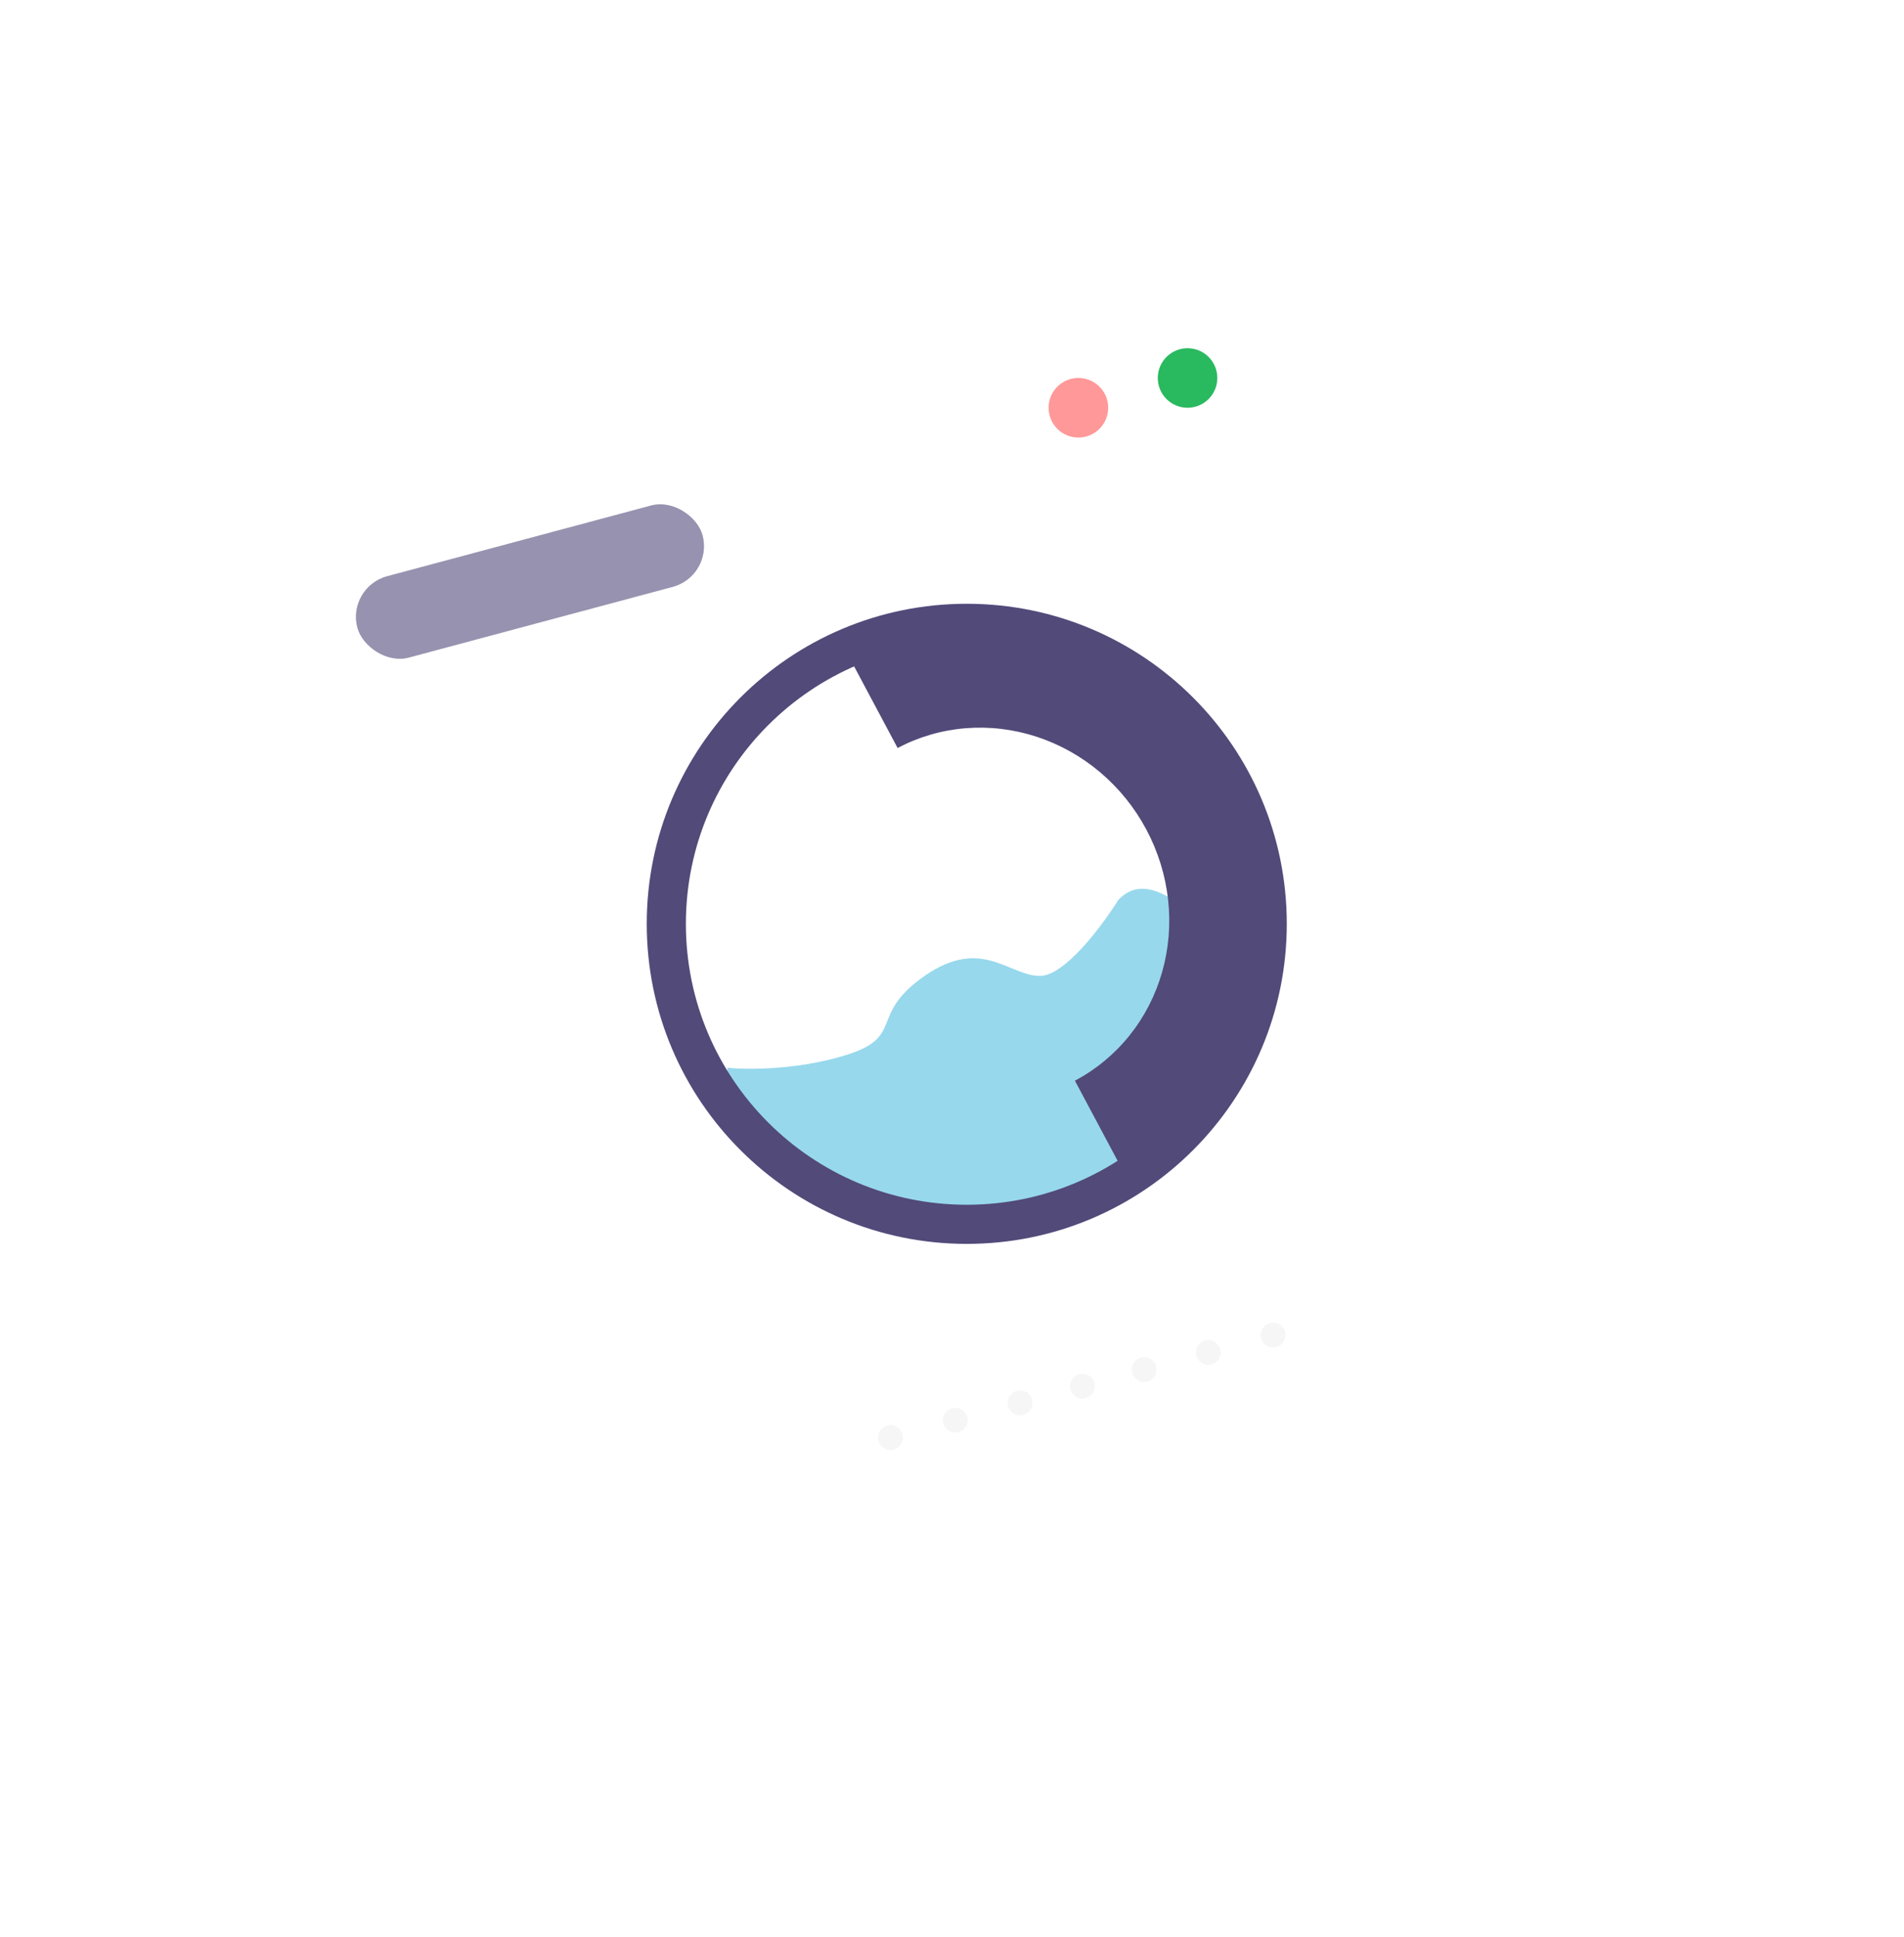 <svg width="701" height="713" viewBox="0 0 701 713" fill="none" xmlns="http://www.w3.org/2000/svg">
<g filter="url(#filter0_d)">
<rect x="91.062" y="199.989" width="432.692" height="432.692" rx="40" transform="rotate(-15 91.062 199.989)" fill="white"/>
</g>
<g filter="url(#filter1_d)">
<rect x="127.596" y="212.151" width="131.526" height="30.948" rx="15.474" transform="rotate(-15 127.596 212.151)" fill="#524A79"/>
<rect x="127.596" y="212.151" width="131.526" height="30.948" rx="15.474" transform="rotate(-15 127.596 212.151)" fill="white" fill-opacity="0.4"/>
</g>
<circle cx="397.034" cy="150.107" r="10.96" fill="#FF7E7E"/>
<circle cx="397.034" cy="150.107" r="10.96" fill="white" fill-opacity="0.2"/>
<circle cx="327.853" cy="529.208" r="4.567" transform="rotate(-30 327.853 529.208)" fill="#F6F6F6"/>
<circle cx="351.711" cy="522.815" r="4.567" transform="rotate(-30 351.711 522.815)" fill="#F6F6F6"/>
<circle cx="375.574" cy="516.421" r="4.567" transform="rotate(-30 375.574 516.421)" fill="#F6F6F6"/>
<circle cx="398.521" cy="510.272" r="4.567" transform="rotate(-30 398.521 510.272)" fill="#F6F6F6"/>
<circle cx="421.239" cy="504.183" r="4.567" transform="rotate(-30 421.239 504.183)" fill="#F6F6F6"/>
<circle cx="444.872" cy="497.852" r="4.567" transform="rotate(-30 444.872 497.852)" fill="#F6F6F6"/>
<circle cx="468.731" cy="491.459" r="4.567" transform="rotate(-30 468.731 491.459)" fill="#F6F6F6"/>
<circle cx="437.223" cy="139.146" r="10.96" fill="#29B95F"/>
<path d="M311.18 388.492C293.278 393.972 274.798 393.82 267.796 393.059V410.412L295.653 434.615L345.887 451.969L402.972 441.466L425.349 418.175C440.419 402.344 466.633 366.298 450.923 348.761C435.213 331.225 421.239 320.904 411.649 331.408C405.864 340.693 392.012 359.265 382.878 359.265C371.461 359.265 361.414 344.651 340.407 359.265C319.4 373.878 333.557 381.642 311.18 388.492Z" fill="#97D8EC"/>
<path d="M473.756 340.084C473.756 405.156 421.005 457.906 355.934 457.906C290.862 457.906 238.111 405.156 238.111 340.084C238.111 275.013 290.862 222.262 355.934 222.262C421.005 222.262 473.756 275.013 473.756 340.084ZM252.521 340.084C252.521 397.197 298.821 443.497 355.934 443.497C413.047 443.497 459.346 397.197 459.346 340.084C459.346 282.971 413.047 236.672 355.934 236.672C298.821 236.672 252.521 282.971 252.521 340.084Z" fill="#524A79"/>
<path d="M312.341 241.343C324.382 234.968 337.618 231.119 351.294 230.016C364.97 228.913 378.817 230.577 392.046 234.914C405.275 239.251 417.626 246.175 428.393 255.292C439.161 264.409 448.135 275.539 454.802 288.047C461.47 300.555 465.7 314.197 467.253 328.193C468.805 342.189 467.648 356.265 463.849 369.617C460.049 382.97 453.681 395.338 445.109 406.014C436.536 416.691 425.927 425.467 413.886 431.842L395.752 397.824C403.493 393.726 410.313 388.084 415.824 381.22C421.335 374.357 425.429 366.406 427.871 357.823C430.314 349.239 431.057 340.19 430.059 331.193C429.061 322.196 426.342 313.426 422.056 305.385C417.769 297.344 412.001 290.189 405.079 284.329C398.157 278.468 390.217 274.017 381.713 271.229C373.209 268.441 364.307 267.371 355.515 268.08C346.724 268.789 338.215 271.263 330.475 275.362L312.341 241.343Z" fill="#524A79"/>
<defs>
<filter id="filter0_d" x="0.042" y="0.98" width="711.977" height="711.977" filterUnits="userSpaceOnUse" color-interpolation-filters="sRGB">
<feFlood flood-opacity="0" result="BackgroundImageFix"/>
<feColorMatrix in="SourceAlpha" type="matrix" values="0 0 0 0 0 0 0 0 0 0 0 0 0 0 0 0 0 0 127 0"/>
<feOffset dy="4"/>
<feGaussianBlur stdDeviation="50"/>
<feColorMatrix type="matrix" values="0 0 0 0 0.322 0 0 0 0 0.29 0 0 0 0 0.475 0 0 0 0.03 0"/>
<feBlend mode="normal" in2="BackgroundImageFix" result="effect1_dropShadow"/>
<feBlend mode="normal" in="SourceGraphic" in2="effect1_dropShadow" result="shape"/>
</filter>
<filter id="filter1_d" x="31.069" y="85.584" width="328.107" height="256.987" filterUnits="userSpaceOnUse" color-interpolation-filters="sRGB">
<feFlood flood-opacity="0" result="BackgroundImageFix"/>
<feColorMatrix in="SourceAlpha" type="matrix" values="0 0 0 0 0 0 0 0 0 0 0 0 0 0 0 0 0 0 127 0"/>
<feOffset dy="4"/>
<feGaussianBlur stdDeviation="50"/>
<feColorMatrix type="matrix" values="0 0 0 0 0.322 0 0 0 0 0.29 0 0 0 0 0.475 0 0 0 0.03 0"/>
<feBlend mode="normal" in2="BackgroundImageFix" result="effect1_dropShadow"/>
<feBlend mode="normal" in="SourceGraphic" in2="effect1_dropShadow" result="shape"/>
</filter>
</defs>
</svg>
